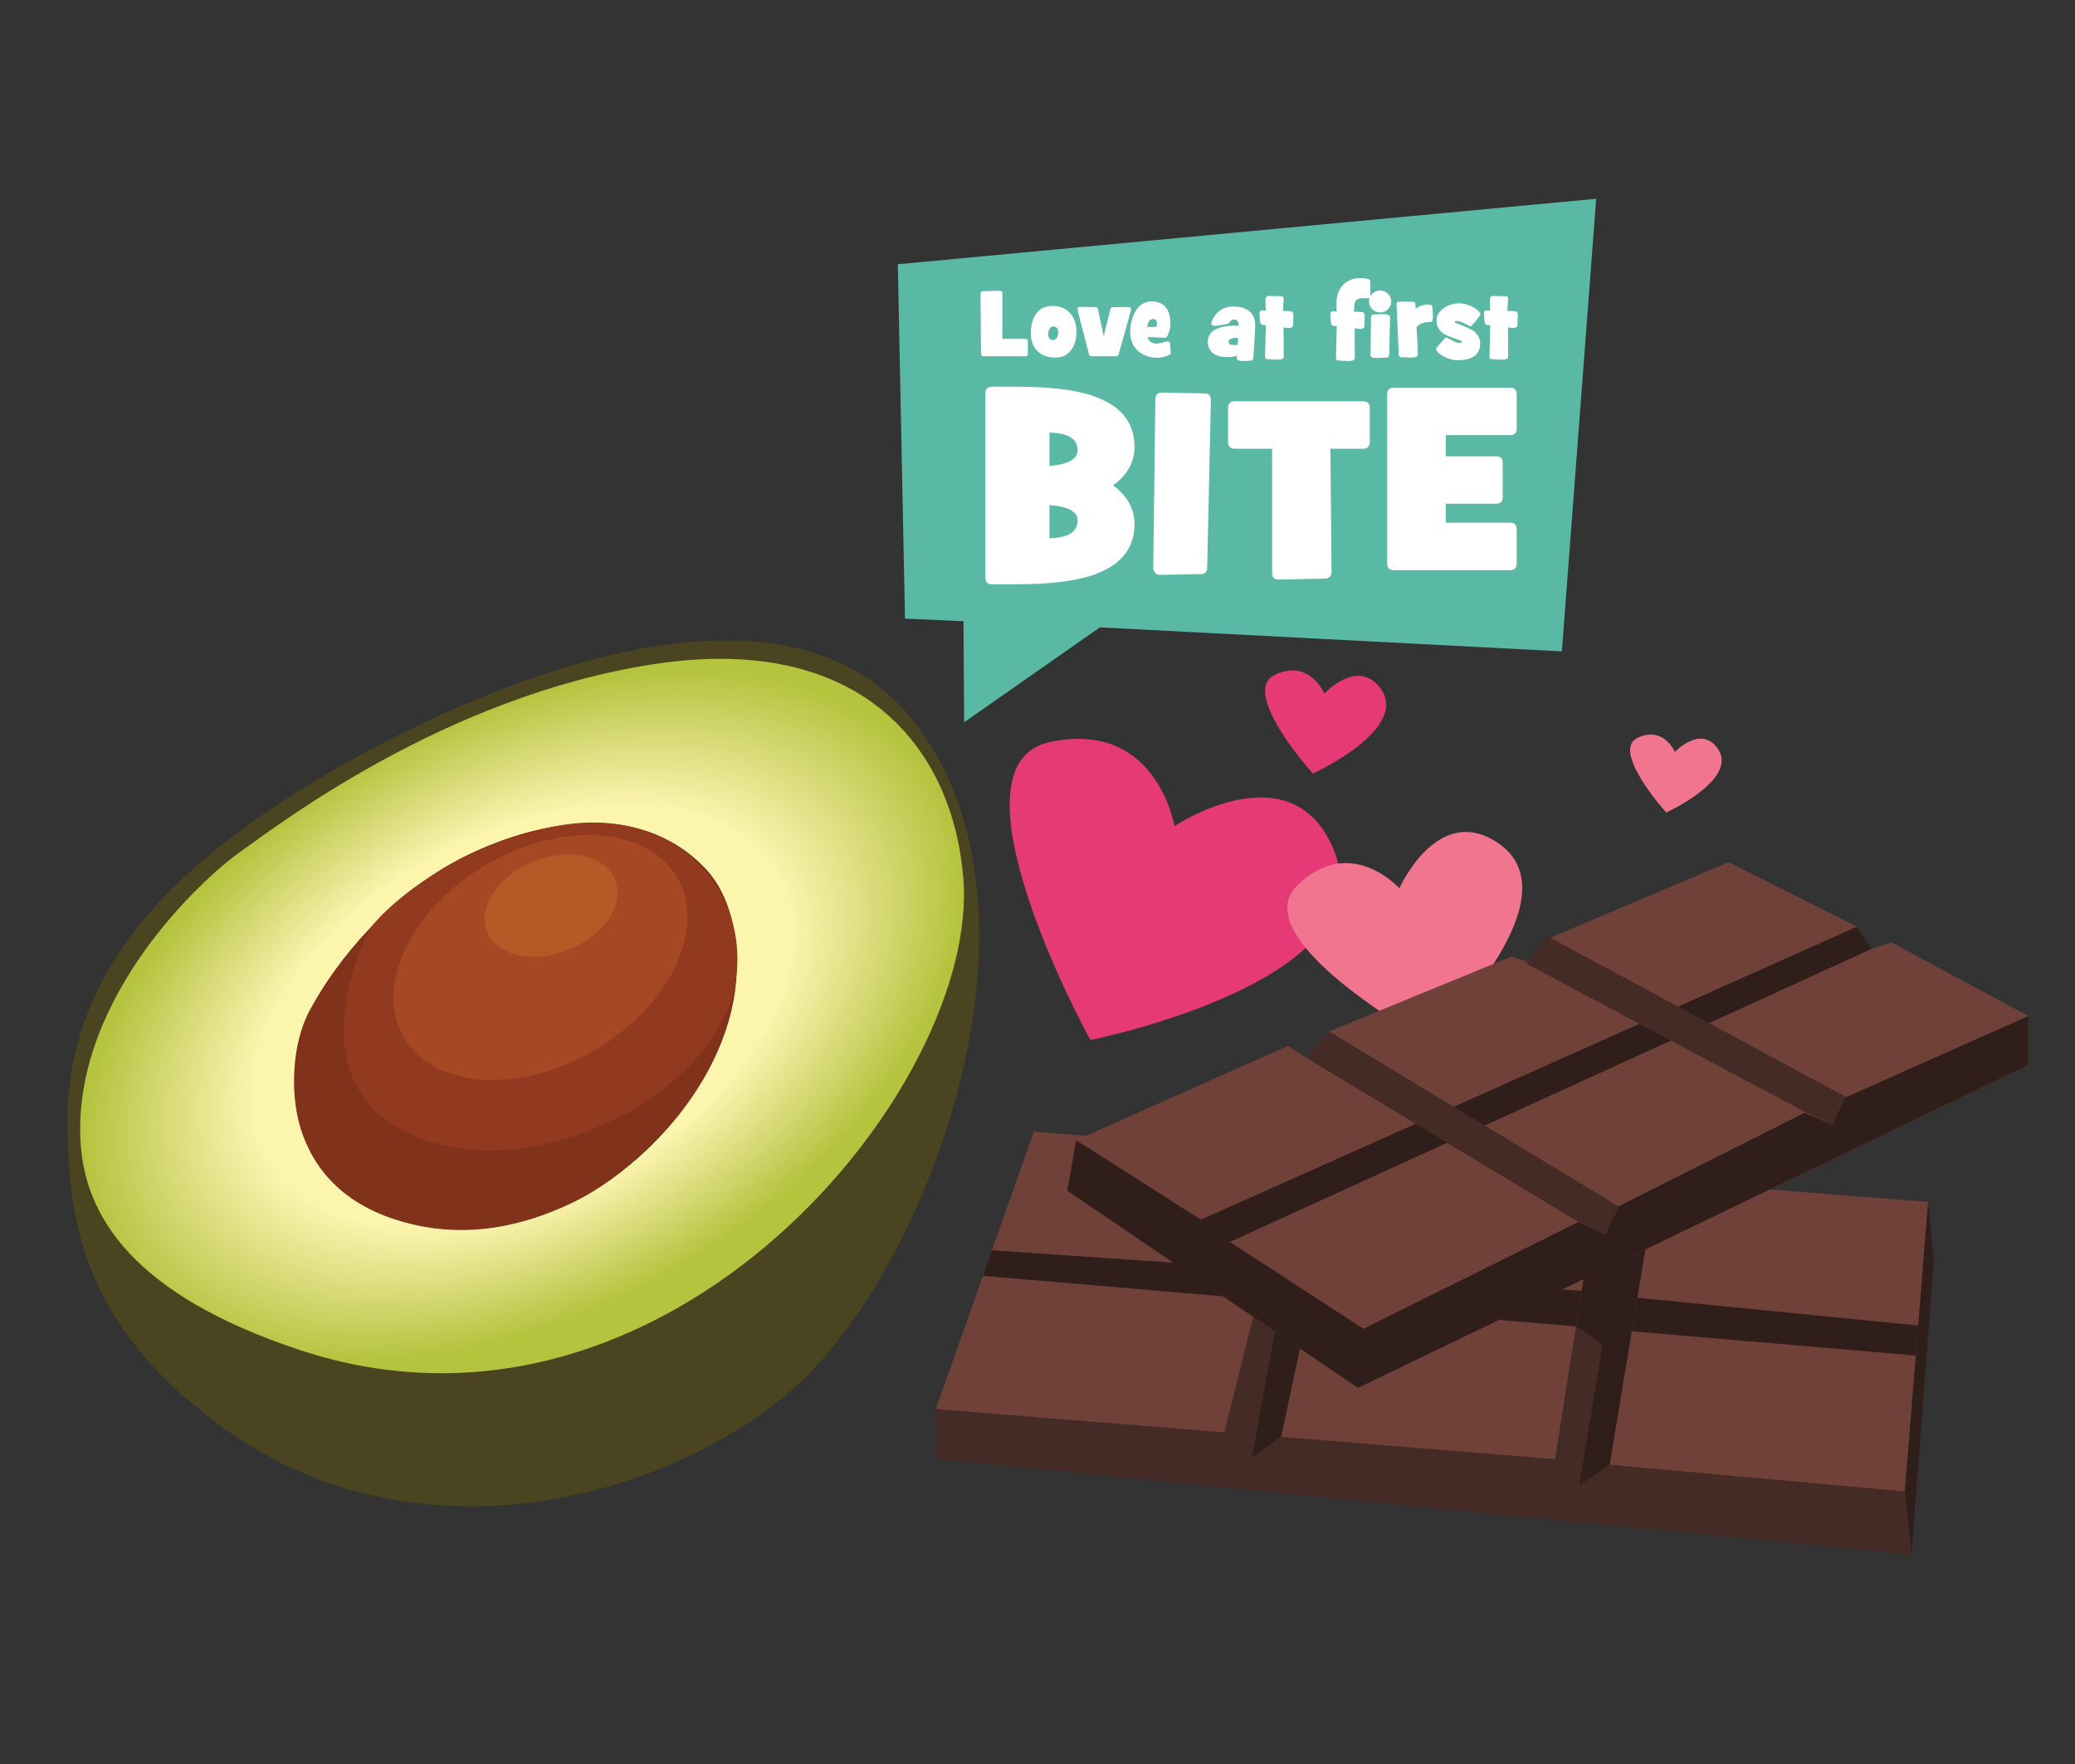 <?xml version="1.0" encoding="utf-8"?>
<!-- Generator: Adobe Illustrator 16.0.0, SVG Export Plug-In . SVG Version: 6.00 Build 0)  -->
<!DOCTYPE svg PUBLIC "-//W3C//DTD SVG 1.1//EN" "http://www.w3.org/Graphics/SVG/1.1/DTD/svg11.dtd">
<svg version="1.1" id="Layer_1" xmlns="http://www.w3.org/2000/svg" xmlns:xlink="http://www.w3.org/1999/xlink" x="0px" y="0px"
	 viewBox="0 0 931.579 792" enable-background="new 0 0 931.579 792" xml:space="preserve">
<rect x="0" y="0" width="931.579" height="792" fill="#333333" stroke="none"/>
<path fill="#E63A77" d="M598.162,379.962c26.875,60.076-108.578,86.859-108.578,86.859c-3.428-5.715-66.283-123.435-18.277-133.719
	c47.994-10.283,55.998,37.715,55.998,37.715S578.732,336.532,598.162,379.962z"/>
<path fill="#F27590" d="M672.224,378.188c37.291,24.667-30.633,89.35-30.633,89.35c-4.051-2.029-82.965-46.646-59.184-70.025
	c23.785-23.382,45.85,1.234,45.85,1.234S645.269,360.355,672.224,378.188z"/>
<path fill="#E63A77" d="M619.558,308.704c14.068,18.385-30.125,38.527-30.125,38.527c-1.635-1.68-32.689-36.879-17.094-44.291
	c15.598-7.408,22.223,8.373,22.223,8.373S609.386,295.413,619.558,308.704z"/>
<path fill="#F27590" d="M770.868,335.587c10.643,13.908-22.791,29.146-22.791,29.146c-1.236-1.271-24.73-27.899-12.932-33.507
	c11.8-5.604,16.812,6.334,16.812,6.334S763.172,325.532,770.868,335.587z"/>
<polygon fill="#5AB9A4" points="493.802,281.611 701.21,292.393 716.613,89.227 403.076,118.622 406.306,277.693 432.566,278.869 
	432.857,324.23 "/>
<path fill="#4A4420" d="M30.271,500.956c-0.002,46.962,6.55,96.225,74.119,142.839C190.21,703,301.777,672.108,357.336,622.267
	c59.644-53.506,120.874-215.857,51.333-300.302c-66.289-80.496-224.695,0.18-281.433,37.549
	C86.077,386.622,31.632,429.496,30.271,500.956z"/>
<radialGradient id="SVGID_1_" cx="234.391" cy="456.09" r="212.548" gradientTransform="matrix(0.878 -0.479 0.299 0.548 -107.786 318.368)" gradientUnits="userSpaceOnUse">
	<stop  offset="0.611" style="stop-color:#FBF5AE"/>
	<stop  offset="0.716" style="stop-color:#E9E693"/>
	<stop  offset="0.945" style="stop-color:#BFCA4F"/>
	<stop  offset="1" style="stop-color:#B5C43F"/>
</radialGradient>
<path fill="url(#SVGID_1_)" d="M107.63,382.539c16.367-11.521,91.952-70.008,185.796-84.393
	c93.846-14.385,134.299,38.112,139.064,95.96c7.693,93.437-133.017,266.638-298.101,211.839
	C60.451,581.4,37.496,546.28,36.076,511.135C33.479,446.883,91.262,394.06,107.63,382.539z"/>
<radialGradient id="SVGID_2_" cx="235.64" cy="429.69" r="95.44" gradientTransform="matrix(0.613 -0.79 0.678 0.526 -200.029 389.96)" gradientUnits="userSpaceOnUse">
	<stop  offset="0.056" style="stop-color:#D3813E"/>
	<stop  offset="1" style="stop-color:#772815"/>
</radialGradient>
<path fill="url(#SVGID_2_)" d="M135.67,461.917c0.963-2.987,2.134-5.811,3.519-8.393c13.325-24.855,35.771-49.131,59.66-63.692
	c24.661-15.031,82.197-36.99,117.479-0.342c14.513,15.078,16.492,40.42,13.016,59.402c-4.644,25.34-19.742,48.714-38.122,66.386
	c-10.052,9.662-22.451,18.952-35.134,24.894c-22.146,10.374-45.665,14.889-69.82,9.4c-24.15-5.488-43.489-18.694-51.128-43.458
	C131.188,493.309,131.172,475.85,135.67,461.917z"/>
<path fill="#81321A" d="M135.445,462.14c0.963-2.987,2.134-5.811,3.519-8.393c13.325-24.855,35.771-49.131,59.66-63.692
	c24.661-15.031,82.197-36.99,117.479-0.342c14.513,15.078,16.492,40.42,13.016,59.402c-4.644,25.34-19.742,48.714-38.122,66.386
	c-10.052,9.662-22.451,18.952-35.134,24.894c-22.146,10.374-45.665,14.889-69.82,9.4c-24.15-5.488-43.489-18.694-51.128-43.458
	C130.964,493.531,130.947,476.072,135.445,462.14z"/>
<path fill="#923A1F" d="M166.417,416.369c0,0-39.108,71.685,22.903,94.855c53.525,20,133.223-20.954,140.977-71.13
	c6.522-42.205-29.857-81.562-85.19-68.229C189.773,385.199,166.417,416.369,166.417,416.369z"/>
<path fill="#A64824" d="M303.952,393.791c13.482,22.97-3.038,57.697-36.893,77.566c-33.857,19.872-72.231,17.363-85.711-5.604
	c-13.48-22.968,3.039-57.694,36.895-77.566C252.099,368.316,290.474,370.824,303.952,393.791z"/>
<ellipse transform="matrix(0.927 -0.376 0.376 0.927 -134.646 122.801)" fill="#B55A27" cx="247.333" cy="406.409" rx="31.016" ry="21.3"/>
<polygon fill="#6F4139" points="464.161,508 865.661,539.545 855.161,678.5 719.242,666.5 706.242,676 694.742,664 571.742,654 
	558.742,663.5 546.242,652 420.161,632.5 "/>
<polygon fill="#301E1A" points="865.661,539.545 868.161,566 858.161,698 855.161,669.5 "/>
<polygon fill="#442B25" points="565.161,581 549.661,643 561.9,654.26 573.784,589.623 "/>
<polygon fill="#301E1A" points="575.161,645 584.661,600.5 573.784,589.623 561.9,654.26 562.161,654.5 "/>
<polygon fill="#301E1A" points="445.354,561.215 441.297,572.694 707.545,595.454 710.067,579.459 "/>
<polygon fill="#301E1A" points="861.18,595.002 735.112,582.545 732.611,597.597 860.089,608.494 "/>
<polygon fill="#442B25" points="707.545,595.454 698.161,655 708.161,669.5 708.488,669.229 719.495,603.358 "/>
<polygon fill="#301E1A" points="708.488,669.229 722.661,657.5 732.611,597.597 720.628,596.572 "/>
<polygon fill="#301E1A" points="727.197,557.264 712.661,563 710.067,579.459 707.545,595.454 720.628,604.333 732.611,597.597 
	735.112,582.545 740.161,552.147 "/>
<polygon fill="#442B25" points="420.161,655 420.161,632.5 549.661,643 562.161,654.5 575.161,645 698.161,655 708.488,667 
	722.661,657.5 855.161,669.5 858.161,698 "/>
<polygon fill="#6F4139" points="481.661,512.5 578.161,469.5 586.661,475 596.661,463 678.661,429.337 686.161,432 694.661,421.5 
	776.161,387 833.661,416 840.161,426 849.161,423 910.661,456.09 910.661,478 609.661,623 479.161,534.5 "/>
<polygon fill="#301E1A" points="483.144,511.839 539.161,547.5 543.161,562.5 552.161,557.5 612.161,596.5 708.661,548.5 
	720.661,554.17 726.661,541.5 810.161,499.5 822.661,505 827.661,493 910.661,456.09 910.661,478 609.661,623 479.161,534.5 "/>
<polygon fill="#301E1A" points="539.161,547.5 833.661,416 840.161,426 552.161,557.5 543.161,562.5 "/>
<polygon fill="#442B25" points="596.661,463 726.661,541.5 720.661,554.17 708.661,548.5 586.661,475 "/>
<polygon fill="#442B25" points="695.161,420.5 828.661,492.33 822.661,505 810.661,499.33 685.161,432.5 "/>
<g>
	<path fill="#FFFFFF" d="M461.459,158.831c0,0.742-0.371,1.113-1.113,1.113h-18.833c-0.714,0-1.071-0.371-1.071-1.113l-0.231-27.001
		c0-0.728,0.365-1.105,1.096-1.134l7.591-0.168c0.745-0.014,1.118,0.357,1.118,1.113v20.471h10.33c0.742,0,1.113,0.378,1.113,1.134
		V158.831z"/>
	<path fill="#FFFFFF" d="M483.275,148.983c0,3.233-0.75,5.893-2.247,7.979c-1.694,2.366-4.102,3.548-7.223,3.548
		c-3.388,0-6.068-0.969-8.042-2.908c-1.974-1.939-2.96-4.602-2.96-7.989c0-3.471,0.714-6.292,2.142-8.461
		c1.68-2.547,4.178-3.821,7.496-3.821c3.414,0,6.096,1.099,8.041,3.296C482.343,142.727,483.275,145.512,483.275,148.983z
		 M475.065,149.184c0-1.743-0.735-2.615-2.204-2.615c-0.729,0-1.31,0.412-1.743,1.234c-0.35,0.684-0.525,1.43-0.525,2.239
		c0,1.716,0.713,2.574,2.141,2.574c0.799,0,1.407-0.397,1.827-1.192C474.897,150.795,475.065,150.049,475.065,149.184z"/>
	<path fill="#FFFFFF" d="M507.777,138.926c0,0.322-0.868,3.556-2.604,9.7l-2.078,7.265c-0.211,0.854-0.512,1.918-0.903,3.191
		c-0.238,0.546-0.595,0.819-1.071,0.819h-11.127c-0.49,0-0.854-0.273-1.092-0.819c-0.211-0.84-0.483-1.917-0.819-3.233
		l-3.779-14.613c-0.364-1.483-0.546-2.274-0.546-2.373c0-0.756,0.371-1.126,1.113-1.113l7.012,0.126
		c0.561,0.014,0.903,0.301,1.029,0.861l2.582,12.22l3.045-12.262c0.14-0.532,0.496-0.805,1.07-0.819l7.055-0.042
		C507.406,137.834,507.777,138.199,507.777,138.926z"/>
	<path fill="#FFFFFF" d="M525.624,158.558c0,0.504-0.84,0.987-2.52,1.449c-1.399,0.392-2.478,0.588-3.233,0.588
		c-3.653,0-6.621-1.015-8.902-3.044c-2.38-2.113-3.569-4.969-3.569-8.566c0-3.401,0.735-6.396,2.204-8.986
		c1.764-3.135,4.213-4.703,7.35-4.703c5.696,0,8.545,3.472,8.545,10.414c0,0.77-0.23,1.89-0.693,3.359
		c-0.531,1.708-1.078,2.555-1.637,2.541l-8.021-0.315c0.574,1.96,1.96,2.939,4.158,2.939c0.938,0,2.47-0.35,4.598-1.05
		c0.098-0.028,0.217-0.042,0.357-0.042c0.573,0,0.93,0.364,1.07,1.092c0.014,0.014,0.056,0.602,0.126,1.764
		C525.568,157.746,525.624,158.6,525.624,158.558z M519.388,145.132c0-1.295-0.574-1.943-1.723-1.943
		c-1.441,0-2.33,1.211-2.666,3.632l4.221-0.126C519.332,146.117,519.388,145.597,519.388,145.132z"/>
	<path fill="#FFFFFF" d="M563.5,145.96c0,1.792-0.099,4.039-0.294,6.74c-0.28,4.031-0.428,6.271-0.441,6.719
		c-0.056,0.938-0.098,1.462-0.125,1.575c-0.141,0.532-0.504,0.826-1.092,0.882c-1.162,0.112-2.408,0.168-3.738,0.168
		c-1.693,0-2.54-0.427-2.54-1.281c0-0.378,0.014-0.735,0.042-1.071c-1.456,0.42-2.961,0.63-4.514,0.63
		c-2.45,0-4.431-0.518-5.942-1.554c-1.735-1.218-2.604-3.002-2.604-5.354c0-2.729,1.399-4.703,4.199-5.921
		c2.016-0.868,4.599-1.302,7.747-1.302c0.574,0,1.219,0.042,1.932,0.126v-0.441c0-0.658-0.182-1.229-0.545-1.711
		c-0.365-0.483-0.869-0.725-1.512-0.725c-0.812,0-1.414,0.294-1.807,0.882c-0.434,0.658-0.818,1.022-1.154,1.092
		c-0.393,0.056-0.966,0.154-1.722,0.294c-2.044,0.378-3.353,0.567-3.927,0.567c-1.105,0-1.658-0.378-1.658-1.134
		c0-0.14,0.014-0.252,0.042-0.336c0.756-2.268,1.984-4.038,3.685-5.312c1.701-1.273,3.74-1.911,6.121-1.911
		c2.967,0,5.297,0.637,6.991,1.911C562.548,140.921,563.5,143.077,563.5,145.96z M555.837,151.692h-0.609
		c-2.436,0-3.653,0.588-3.653,1.764c0,0.966,0.819,1.449,2.456,1.449c0.49,0,1.036-0.042,1.639-0.126L555.837,151.692z"/>
	<path fill="#FFFFFF" d="M580.675,141.53c0,0.882-0.057,2.373-0.168,4.472c-0.042,0.812-0.707,1.218-1.994,1.218
		c-0.295,0-0.672-0.035-1.135-0.105c-0.602-0.084-0.979-0.133-1.133-0.147l0.084,13.186c0,0.868-0.945,1.302-2.835,1.302
		c-0.476,0-1.967-0.077-4.472-0.231c-0.742-0.042-1.1-0.413-1.071-1.113l0.336-14.193h-0.642c-1.117,0-1.725-0.357-1.82-1.071
		c-0.248-1.903-0.373-3.366-0.373-4.388c0-0.742,0.504-1.113,1.512-1.113l1.323,0.084c-0.015-0.364-0.05-1.113-0.104-2.247
		c-0.043-0.938-0.063-1.693-0.063-2.268c0-1.189,0.35-1.854,1.05-1.995c0.252-0.042,0.615-0.063,1.092-0.063
		c1.483,0,3.163,0.042,5.039,0.126c0.742,0.028,1.084,0.399,1.029,1.113l-0.379,5.417c0.561,0.028,1.4,0.07,2.52,0.126
		c0.896,0.056,1.463,0.161,1.701,0.315C580.507,140.193,580.675,140.718,580.675,141.53z"/>
	<path fill="#FFFFFF" d="M615.214,132.816c0,0.742-0.33,1.113-0.987,1.113c-0.238,0-0.591-0.021-1.061-0.063
		c-0.469-0.042-0.822-0.063-1.06-0.063c-2.002,0-3.262,0.574-3.779,1.722c-0.238,0.532-0.393,1.995-0.463,4.388
		c0.561,0.014,1.407,0.042,2.541,0.084c0.91,0.042,1.49,0.147,1.742,0.315c0.35,0.252,0.525,0.791,0.525,1.617
		c0,1.246-0.057,2.765-0.168,4.556c-0.057,0.798-0.729,1.197-2.016,1.197c0.224,0-0.553-0.084-2.33-0.252l0.084,13.333
		c0.014,0.854-0.932,1.281-2.835,1.281c-1.063,0-2.583-0.07-4.556-0.21c-0.742-0.056-1.1-0.427-1.071-1.113l0.378-14.361h-0.693
		c-1.119,0-1.735-0.357-1.848-1.071c-0.252-1.722-0.377-3.198-0.377-4.43c0-0.756,0.518-1.134,1.553-1.134
		c0.014,0,0.441,0.035,1.281,0.105c-0.028-0.672-0.042-1.68-0.042-3.023c0-1.582,0.056-2.667,0.168-3.254
		c0.518-2.729,1.722-4.868,3.611-6.415c1.89-1.546,4.228-2.32,7.013-2.32c1.638,0,2.869,0.182,3.695,0.546
		c0.462,0.21,0.693,0.574,0.693,1.092V132.816z"/>
	<path fill="#FFFFFF" d="M624.599,135.357c0,1.358-0.484,2.513-1.452,3.464c-0.968,0.952-2.132,1.428-3.493,1.428
		c-1.374,0-2.559-0.483-3.555-1.449s-1.494-2.134-1.494-3.506c0-1.357,0.487-2.512,1.463-3.464c0.975-0.952,2.143-1.428,3.502-1.428
		c1.375,0,2.557,0.483,3.546,1.449S624.599,133.985,624.599,135.357z M624.074,142.349l-0.398,17.028
		c-0.014,0.714-0.357,1.092-1.029,1.134c-2.338,0.14-3.87,0.21-4.598,0.21c-1.848,0-2.765-0.434-2.75-1.302l0.252-17.196
		c0.014-0.672,0.377-1.029,1.092-1.071c1.693-0.084,3.135-0.126,4.324-0.126C623.052,141.026,624.087,141.467,624.074,142.349z"/>
	<path fill="#FFFFFF" d="M643.349,142.061c0,1.662-0.406,2.492-1.219,2.492c-2.926,0-4.976,0.77-6.151,2.31l0.608,12.22
		c0.043,0.952-1.049,1.428-3.275,1.428c-0.461,0-1.162-0.024-2.1-0.074c-0.938-0.049-1.637-0.073-2.1-0.073
		c-0.713,0-1.092-0.357-1.133-1.071l-0.987-22.739c-0.028-0.742,0.336-1.113,1.092-1.113h6.235c0.602,0,0.987,0.378,1.155,1.134
		c0.056,0.28,0.084,0.889,0.084,1.827v0.168c1.777-1.273,3.597-1.911,5.459-1.911c1.315,0,2.001,0.384,2.058,1.152
		C643.257,140.253,643.349,141.67,643.349,142.061z"/>
	<path fill="#FFFFFF" d="M664.66,141.11c0,0.238-0.574,1.064-1.722,2.478c-1.022,1.288-1.735,2.128-2.142,2.52
		c-0.266,0.252-0.539,0.378-0.818,0.378c-0.057,0-0.802-0.396-2.236-1.186c-1.436-0.791-2.754-1.187-3.958-1.187
		c-0.49,0-0.735,0.133-0.735,0.399c0,0.168,0.477,0.441,1.428,0.82c3.443,1.332,5.641,2.306,6.594,2.922
		c2.309,1.527,3.464,3.476,3.464,5.844c0,5.06-3.38,7.589-10.142,7.589c-1.637,0-3.352-0.379-5.144-1.136
		c-1.932-0.813-3.346-1.83-4.241-3.05c-0.168-0.225-0.252-0.484-0.252-0.779c0-0.294,0.084-0.533,0.252-0.715l3.611-4.103
		c0.224-0.252,0.496-0.378,0.818-0.378c0.098,0,0.865,0.402,2.299,1.208c1.436,0.805,2.607,1.207,3.518,1.207
		c0.742,0,1.113-0.196,1.113-0.588c0-0.21-0.463-0.47-1.387-0.778c-3.514-1.191-5.76-2.102-6.739-2.733
		c-2.212-1.429-3.317-3.447-3.317-6.054c0-2.214,1.168-4.078,3.506-5.591c2.059-1.359,4.256-2.039,6.594-2.039
		c1.665,0,3.38,0.385,5.144,1.155c1.876,0.798,3.289,1.82,4.241,3.065C664.576,140.599,664.66,140.844,664.66,141.11z"/>
	<path fill="#FFFFFF" d="M681.435,141.53c0,0.882-0.056,2.373-0.168,4.472c-0.041,0.812-0.707,1.218-1.994,1.218
		c-0.294,0-0.672-0.035-1.134-0.105c-0.603-0.084-0.979-0.133-1.134-0.147l0.084,13.186c0,0.868-0.945,1.302-2.834,1.302
		c-0.477,0-1.967-0.077-4.473-0.231c-0.742-0.042-1.1-0.413-1.07-1.113l0.336-14.193h-0.643c-1.117,0-1.724-0.357-1.82-1.071
		c-0.248-1.903-0.372-3.366-0.372-4.388c0-0.742,0.504-1.113,1.512-1.113l1.323,0.084c-0.015-0.364-0.05-1.113-0.105-2.247
		c-0.042-0.938-0.062-1.693-0.062-2.268c0-1.189,0.35-1.854,1.049-1.995c0.252-0.042,0.616-0.063,1.092-0.063
		c1.484,0,3.164,0.042,5.039,0.126c0.742,0.028,1.085,0.399,1.029,1.113l-0.378,5.417c0.56,0.028,1.399,0.07,2.52,0.126
		c0.896,0.056,1.462,0.161,1.7,0.315C681.267,140.193,681.435,140.718,681.435,141.53z"/>
	<path fill="#FFFFFF" d="M509.34,235.263c0,11.35-6.616,19.101-19.847,23.251c-7.909,2.514-19.201,3.771-33.877,3.771h-10.152
		c-2.053,0-3.08-1.029-3.08-3.086v-82.608c0-2.018,1.026-3.028,3.08-3.028h9.923c14.752,0,26.082,1.238,33.99,3.713
		c13.309,4.152,19.962,11.921,19.962,23.309c0,6.855-3.199,12.625-9.598,17.31C506.141,222.619,509.34,228.408,509.34,235.263z
		 M483.804,202.014c0-4.989-4.209-7.598-12.626-7.827v14.968C479.595,208.47,483.804,206.09,483.804,202.014z M483.804,233.721
		c0-4.037-4.209-6.379-12.626-7.027v14.968C479.595,241.357,483.804,238.71,483.804,233.721z"/>
	<path fill="#FFFFFF" d="M543.628,179.791l-1.656,75.01c-0.039,1.904-0.971,2.875-2.799,2.914l-18.625,0.342
		c-0.799,0-1.467-0.305-1.999-0.914c-0.534-0.609-0.8-1.313-0.8-2.113l0.971-75.696c0-2.094,0.934-3.123,2.8-3.085l19.31,0.343
		C542.734,176.63,543.667,177.697,543.628,179.791z"/>
	<path fill="#FFFFFF" d="M614.995,198.358c0,2.057-1.067,3.085-3.199,3.085h-14.511l0.514,55.187c0,1.979-0.99,3.008-2.971,3.085
		l-20.68,0.457c-2.02,0.037-3.028-0.991-3.028-3.085v-55.644h-16.721c-2.03,0-3.046-1.028-3.046-3.085v-15.196
		c0-2.018,1.009-3.028,3.027-3.028h57.415c2.132,0,3.199,1.01,3.199,3.028V198.358z"/>
	<path fill="#FFFFFF" d="M680.933,252.917c0,2.019-0.972,3.027-2.914,3.027h-52.273c-1.98,0-2.971-1.009-2.971-3.027v-75.811
		c0-2.057,0.988-3.085,2.965-3.085h52.285c1.938,0,2.908,1.028,2.908,3.085v15.196c0,2.019-0.975,3.028-2.925,3.028h-28.896v9.483
		h22.565c1.98,0,2.971,1.01,2.971,3.028v15.253c0,2.019-0.986,3.028-2.957,3.028h-22.579v8.512h28.918
		c1.935,0,2.903,1.028,2.903,3.085V252.917z"/>
</g>
</svg>

